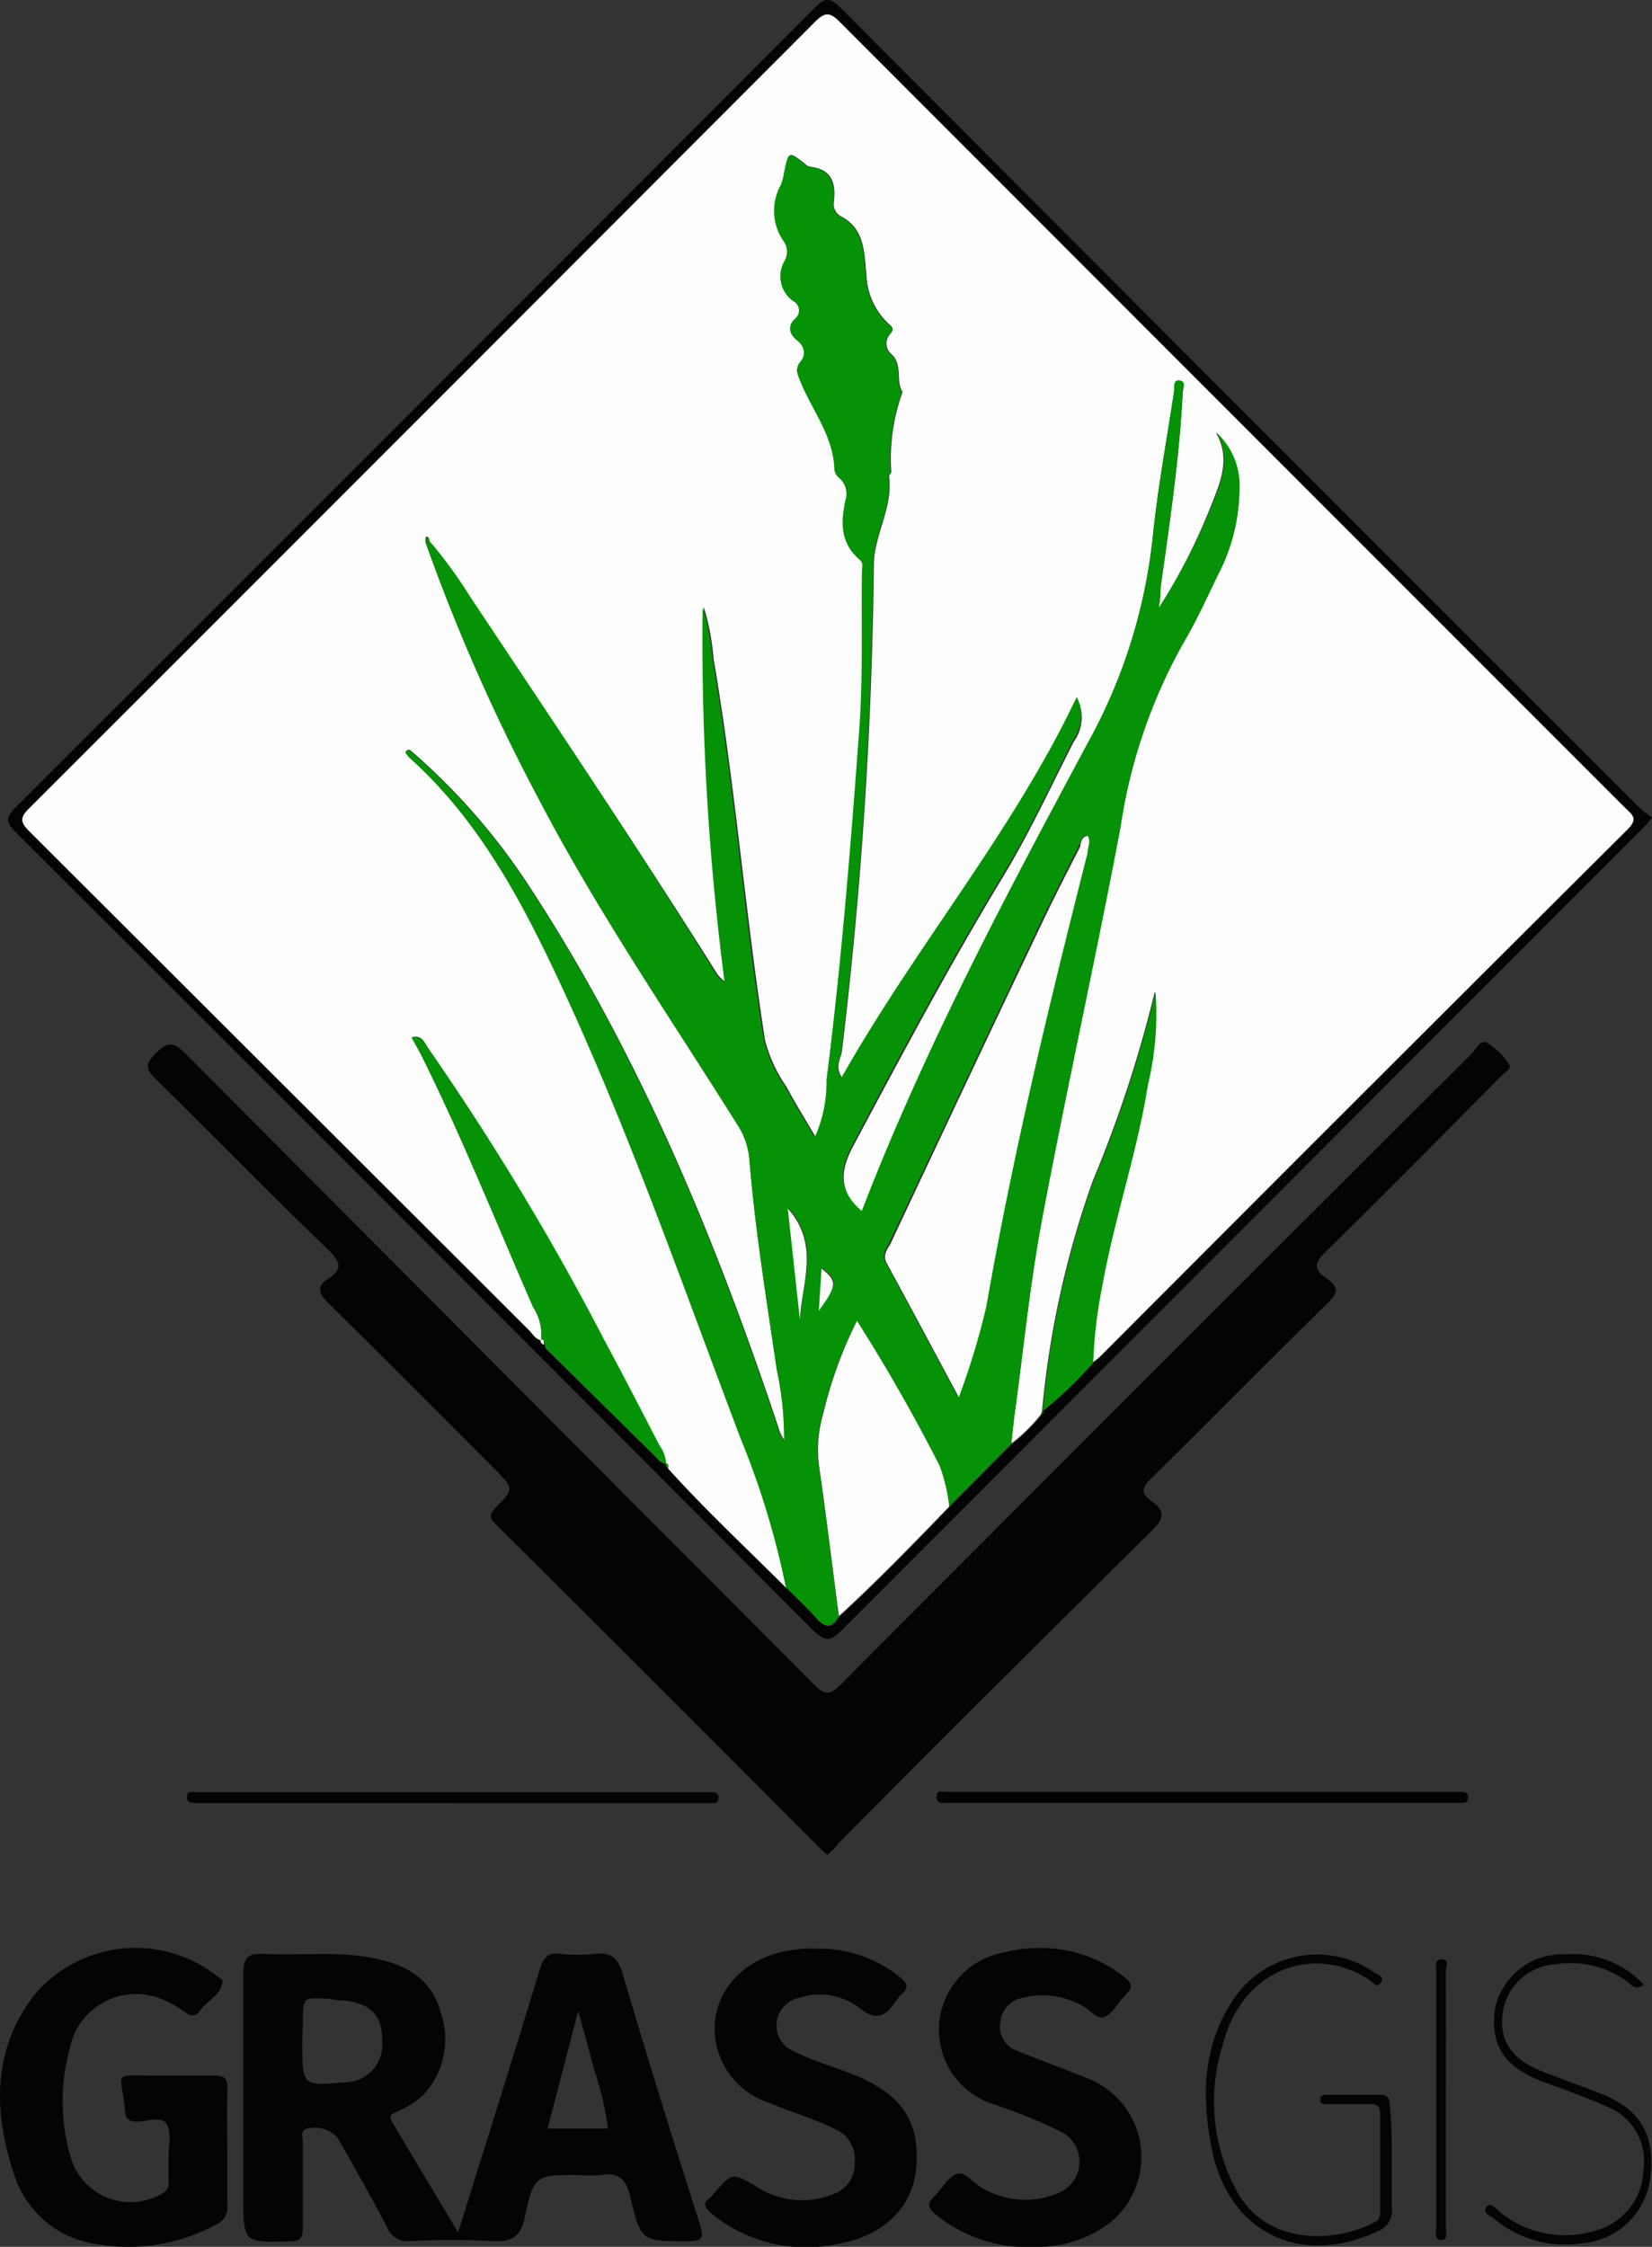 <svg xmlns="http://www.w3.org/2000/svg" viewBox="0 0 97.83 133"><rect x="0" y="0" width="97.83" height="133" fill="#333333" stroke="none"/><defs><style>.cls-1{fill:#040404;}.cls-2{fill:#fdfdfd;}.cls-3{fill:#069206;}</style></defs><g id="Layer_2" data-name="Layer 2"><g id="Logos"><path class="cls-1" d="M49,109.8c-.18-.16-.34-.29-.48-.43Q39,99.8,29.36,90.23c-.38-.38-.37-.6,0-1,1.08-1.09,1.06-1.11,0-2.21-3.3-3.3-6.59-6.61-9.92-9.89-.57-.55-.72-1,0-1.43.87-.57.73-1,0-1.72C16,70.68,12.67,67.26,9.26,63.91c-.63-.61-.71-.92,0-1.6s1-.6,1.67,0Q29.54,81,48.2,99.71c.65.65.95.65,1.59,0Q68.44,81,87.14,62.38c.27-.27.54-.87.91-.66A4,4,0,0,1,89.36,63c.19.28-.27.49-.47.7C85.45,67.19,82,70.66,78.53,74.08c-.62.61-.84,1,0,1.57s.68.94,0,1.58c-3.49,3.41-6.91,6.9-10.39,10.32-.53.52-.57.86,0,1.27.88.6.84,1.08,0,1.86q-9.3,9.18-18.51,18.45C49.5,109.35,49.27,109.55,49,109.8Z"/><path class="cls-1" d="M27.13,132.14c1.66-5.31,3.28-10.43,4.84-15.58.21-.7.5-1,1.23-.9a9.36,9.36,0,0,0,2,0c1-.12,1.39.22,1.67,1.17,1.48,5,3,9.9,4.58,14.84.23.74.21,1-.71,1-2.75,0-2.8,0-3.41-2.62-.24-1-.66-1.49-1.74-1.3a7.72,7.72,0,0,1-1.36,0c-2.53,0-2.61,0-3.15,2.5-.26,1.17-.78,1.48-1.9,1.41a47.3,47.3,0,0,0-4.91,0,1.29,1.29,0,0,1-1.36-.84C22,130.07,21,128.32,20,126.56a1.82,1.82,0,0,0-1.89-.54c-.32.18-.18.5-.18.75,0,1.71,0,3.42,0,5.12,0,.58-.16.78-.77.79-2.75.07-2.75.09-2.75-2.66,0-4.4,0-8.79,0-13.18,0-1,.31-1.23,1.24-1.18,2.22.11,4.46-.19,6.67.29,1.79.39,3.27,1.24,3.77,3.16a4.82,4.82,0,0,1-1,4.88,5.41,5.41,0,0,1-1.55,1c-.22.11-.58.16-.33.59C24.49,127.75,25.77,129.88,27.13,132.14ZM17.9,120.81c0,2.67,0,2.67,2.42,2.46a2.25,2.25,0,0,0,2.31-2.5c0-1.49-.67-2.18-2.3-2.35-.35,0-.69-.09-1-.11-1.39-.07-1.39-.07-1.39,1.36ZM32.43,126H36a17.31,17.31,0,0,0-.66-3c0-.1-.07-.19-.1-.29-.3-1.13-.61-2.27-1-3.67Z"/><path class="cls-1" d="M97.83,48.4c-.18.22-.26.33-.35.43l-.45.45q-23.58,23.6-47.16,47.2c-.73.73-1,.69-1.75,0Q24.57,72.83.94,49.27c-.59-.59-.64-.87,0-1.49Q24.59,24.17,48.19.52c.58-.59.88-.77,1.59-.06Q73.41,24.17,97.09,47.81A8.7,8.7,0,0,0,97.83,48.4ZM61.76,83.51v0a23,23,0,0,0,3-2.88,4.47,4.47,0,0,0,.41-.32Q80.74,64.7,96.4,49.08c.64-.64.23-.87-.16-1.26Q73,24.58,49.75,1.31c-.62-.62-.9-.6-1.51,0Q25,24.6,1.74,47.82c-.6.59-.53.86,0,1.41Q16.57,64,31.35,78.78c.21.22.37.52.7.58v0c0,.16.09.19.21.21s0,.23.09.29l6.44,6.35c.19.19.33.47.67.43h0c0,.15,0,.23.15.29,2.21,2.47,4.64,4.73,7,7.07.61.6,1.24,1.18,1.8,1.82s.94.56,1.32-.13c2.26-2.07,4.39-4.27,6.51-6.48q1.86-1.86,3.7-3.73a10.06,10.06,0,0,0,1.74-1.71C61.75,83.7,61.8,83.63,61.76,83.51Z"/><path class="cls-1" d="M13.46,127.19c0,1.11,0,2.23,0,3.34a1.07,1.07,0,0,1-.65,1.14,10.87,10.87,0,0,1-7.08,1.17,6,6,0,0,1-4.91-4.17C-.39,125-.46,121.38,2,118.13A7.83,7.83,0,0,1,12.89,117c.1.09.3.19.29.27-.08.85-.92,1.14-1.33,1.75-.25.35-.52.35-.89.1a5.6,5.6,0,0,0-1.45-.81,4,4,0,0,0-5.39,3,11.76,11.76,0,0,0,.13,6.6,3.7,3.7,0,0,0,5.43,1.89.62.62,0,0,0,.3-.6c0-.49,0-1,0-1.46,0-.67.2-1.48-.11-2s-1.16-.14-1.78-.15c-.43,0-.65-.16-.68-.59-.21-2.43-.87-2.13,1.73-2.14,1.18,0,2.37,0,3.55,0,.59,0,.8.17.78.77C13.43,124.81,13.46,126,13.46,127.19Z"/><path class="cls-1" d="M61.46,115.31a8,8,0,0,1,5.15,1.74c.44.36.49.63.07,1l-.14.16c-.37.41-.68,1-1.14,1.18s-.9-.49-1.39-.71a4.83,4.83,0,0,0-3.45-.42,1.61,1.61,0,0,0-1.32,1.43,1.51,1.51,0,0,0,.94,1.69L64.34,123a5,5,0,0,1,1.54,8.45A6.94,6.94,0,0,1,61.52,133a8.74,8.74,0,0,1-6.11-1.91c-.47-.39-.51-.66-.08-1.08s.78-1.1,1.3-1.32,1,.57,1.54.83a5,5,0,0,0,4.61.25,2,2,0,0,0,.11-3.56,32.32,32.32,0,0,0-4.14-1.68,4.62,4.62,0,0,1-3.14-4.68,4.69,4.69,0,0,1,3.91-4.29A7.65,7.65,0,0,1,61.46,115.31Z"/><path class="cls-1" d="M48.3,115.35a7.62,7.62,0,0,1,5,1.69c.4.32.55.59.11,1a1.8,1.8,0,0,0-.34.39c-.59.87-1.13,1.29-2.19.42a3.87,3.87,0,0,0-3.49-.61A1.7,1.7,0,0,0,46,119.66a1.64,1.64,0,0,0,1,1.76c1.12.57,2.33.9,3.49,1.36,2.87,1.16,4,2.73,3.77,5.51-.18,2.3-1.86,4.05-4.61,4.53a8.85,8.85,0,0,1-7.47-1.75c-.45-.37-.6-.64-.11-1a2.41,2.41,0,0,0,.21-.24c1.1-1.24,1.09-1.22,2.45-.44a4.94,4.94,0,0,0,4.78.42A1.84,1.84,0,0,0,50.61,128a1.88,1.88,0,0,0-1-1.89c-1.3-.67-2.71-1.06-4.05-1.63A4.64,4.64,0,0,1,42.32,120c.08-2.48,2.07-4.34,4.93-4.61C47.6,115.32,48,115.35,48.3,115.35Z"/><path class="cls-1" d="M82.42,127.9c0,.91,0,1.82,0,2.72a1.34,1.34,0,0,1-.93,1.5c-4.53,2.08-8.76,0-9.73-4.93-.64-3.2-.54-6.32,1.46-9.09a5.94,5.94,0,0,1,8.18-1.33c.2.14.63.25.37.59s-.44,0-.64-.14c-3.27-2.18-7.57-.7-8.71,3.79a11.1,11.1,0,0,0,1,9c1.91,3,5.88,2.68,8,1.52.33-.18.31-.42.31-.7,0-1.88,0-3.76,0-5.64,0-.51-.15-.66-.65-.64-.8,0-1.6,0-2.4,0-.19,0-.47.06-.5-.23s.22-.32.43-.32c1,0,2.09,0,3.14,0,.48,0,.56.28.56.68C82.42,125.74,82.42,126.82,82.42,127.9Z"/><path class="cls-1" d="M97.34,117.48c-.51.39-.72,0-1-.2a5.68,5.68,0,0,0-4.26-1,3.36,3.36,0,0,0-3.11,3c-.16,1.58.58,2.64,2.39,3.35,1.09.43,2.21.82,3.31,1.25,2.42.92,3.34,2.4,3.07,4.9a4.4,4.4,0,0,1-4,4,6.55,6.55,0,0,1-5.27-1.45c-.21-.17-.71-.34-.45-.68s.55.08.77.26a6.08,6.08,0,0,0,5.69,1.13,3.82,3.82,0,0,0,2.84-3.59,3.45,3.45,0,0,0-2.21-3.77c-1.23-.56-2.52-1-3.78-1.47-2.27-.86-3.13-2.21-2.78-4.38a4.05,4.05,0,0,1,4.13-3.14A5.7,5.7,0,0,1,97.34,117.48Z"/><path class="cls-1" d="M26.84,106.73H12.19c-.2,0-.41,0-.62,0s-.51,0-.5-.36.24-.29.45-.29H42.06c.24,0,.51,0,.49.35s-.23.31-.45.31H26.84Z"/><path class="cls-1" d="M71.28,106.07H86.45c.24,0,.52,0,.49.34s-.22.31-.44.31-.35,0-.53,0H56.06c-.25,0-.6.09-.59-.36s.33-.28.55-.29.41,0,.62,0Z"/><path class="cls-1" d="M85.62,124.31q0,3.76,0,7.52c0,.28.16.77-.27.77s-.3-.46-.3-.76q0-7.57,0-15.15c0-.28-.13-.74.35-.7s.22.45.22.69Q85.63,120.51,85.62,124.31Z"/><path class="cls-2" d="M61.63,83.74a10.06,10.06,0,0,1-1.74,1.71c.07-.62.12-1.24.21-1.86.52-3.8.89-7.62,1.6-11.38,1.46-7.76,3.18-15.47,4.65-23.23A31.66,31.66,0,0,1,70,38.2c.8-1.34,1.45-2.78,2.13-4.18a11.11,11.11,0,0,0,1.26-5A4.25,4.25,0,0,0,72,25.6c.89,1.52.28,2.92-.27,4.3A36.17,36.17,0,0,1,68.63,36c.05-.6.06-.91.1-1.22.54-3.83,1.11-7.66,1.31-11.52,0-.25.21-.65-.17-.71s-.3.38-.34.62c-.44,2.92-1,5.84-1.28,8.78A32.13,32.13,0,0,1,64.41,44c-4.71,8.79-9.44,17.59-13,26.92-.11.3-.23.59-.34.86-1.41-1.25-1.35-2.47-.51-4,2.85-5.34,5.69-10.68,8.83-15.86,1.56-2.58,2.84-5.34,4.19-8a2.47,2.47,0,0,0,.22-2.56C60,49.21,54.24,56,49.86,63.79c-.44-.68-.06-1.12,0-1.57a263.7,263.7,0,0,0,1.89-28.78c0-1.75,1.15-3.39.9-5.24,0-.09.13-.19.13-.28a11.47,11.47,0,0,1,.65-4.65.12.12,0,0,0,0-.1c-.41-.69.07-1.63-.7-2.26a.83.83,0,0,1,0-1.15c.11-.14.23-.29,0-.5a4.16,4.16,0,0,1-1.42-3c-.14-1.33-.08-2.74-1.57-3.49a.82.82,0,0,1-.36-.82c.14-1.12-.13-1.94-1.41-2.08a.52.52,0,0,1-.27-.15c-1-.79-1-.79-1.23.46a3.06,3.06,0,0,1-.22.8,3.14,3.14,0,0,0,.19,3.24,1.1,1.1,0,0,1,.09,1.21,1.81,1.81,0,0,0,.5,2.38.62.62,0,0,1,.1,1.06c-.5.5-.36.88.16,1.29s.68.73.19,1.22-.23.77,0,1.23c.71,1.71,2,3.21,2,5.18a.79.79,0,0,0,.31.52,1.23,1.23,0,0,1,.33,1.34c-.26,1.32-.29,2.53.86,3.48.23.18.13.46.13.69,0,3.13.07,6.28-.16,9.41-.51,6.91-1.06,13.82-1.94,20.7a7.76,7.76,0,0,1-.7,3.39c-.63-1.08-1.21-2-1.74-3a8.56,8.56,0,0,1-1.26-2.72c-1-6.4-1.58-12.86-2.52-19.27-.17-1.1-.33-2.2-.53-3.3a14.46,14.46,0,0,0-.58-3.1,156.66,156.66,0,0,0,1.3,22.2,1.78,1.78,0,0,1-.6-.63C37.66,50,32.72,42.65,27.8,35.3A26.3,26.3,0,0,0,25.4,32c0-.11,0-.28-.19-.21a1.37,1.37,0,0,0,0,.34,112.31,112.31,0,0,0,6.69,15.14C35.42,54,39.71,60.17,43.68,66.55a4.41,4.41,0,0,1,.7,2c.34,4.2,1,8.35,1.63,12.52a19.06,19.06,0,0,1,.44,4.19,2.68,2.68,0,0,1-.34-.73C42.35,73.26,37.82,62.3,31.23,52.29a38,38,0,0,0-6.87-7.83c-.11-.09-.22-.14-.34.06a3.15,3.15,0,0,0,.24.3c4.29,3.88,6.87,8.92,9.23,14,3.94,8.55,7,17.46,10.37,26.26A48.73,48.73,0,0,1,46.56,94c-2.34-2.34-4.77-4.6-7-7.07,0-.13,0-.25-.15-.29h0a2,2,0,0,0-.39-1.05c-1.09-2.1-2.17-4.2-3.29-6.28A154.18,154.18,0,0,0,25.38,62.08c-.24-.33-.38-.87-1-.67.22.4.44.78.64,1.18,2.39,4.82,4.39,9.82,6.54,14.75a3.09,3.09,0,0,1,.49,2c-.33-.06-.49-.36-.7-.58Q16.56,64,1.76,49.23c-.55-.55-.62-.82,0-1.41Q25,24.6,48.24,1.32c.61-.61.89-.63,1.51,0Q73,24.59,96.24,47.82c.39.39.8.62.16,1.26Q80.72,64.68,65.11,80.33a4.47,4.47,0,0,1-.41.32,27.71,27.71,0,0,1,.52-4.45c.69-4,2.09-7.93,2.72-12a17.91,17.91,0,0,0,.45-5.51,74.73,74.73,0,0,1-3.68,11.22,55.45,55.45,0,0,0-3,13.6v0Z"/><path class="cls-3" d="M25.4,32a26.3,26.3,0,0,1,2.4,3.26C32.72,42.65,37.66,50,42.31,57.51a1.78,1.78,0,0,0,.6.63,156.66,156.66,0,0,1-1.3-22.2,14.46,14.46,0,0,1,.58,3.1c.2,1.1.36,2.2.53,3.3.94,6.41,1.49,12.87,2.52,19.27a8.56,8.56,0,0,0,1.26,2.72c.53,1,1.11,1.91,1.74,3a7.76,7.76,0,0,0,.7-3.39c.88-6.88,1.43-13.79,1.94-20.7.23-3.13.12-6.28.16-9.41,0-.23.1-.51-.13-.69-1.15-1-1.12-2.16-.86-3.48a1.23,1.23,0,0,0-.33-1.34.79.79,0,0,1-.31-.52c-.06-2-1.3-3.47-2-5.18-.19-.46-.34-.83,0-1.23s.21-.91-.19-1.22-.66-.79-.16-1.29a.62.62,0,0,0-.1-1.06,1.81,1.81,0,0,1-.5-2.38,1.1,1.1,0,0,0-.09-1.21A3.14,3.14,0,0,1,46.21,11a3.06,3.06,0,0,0,.22-.8c.27-1.25.27-1.25,1.23-.46a.52.52,0,0,0,.27.15c1.28.14,1.55,1,1.41,2.08a.82.82,0,0,0,.36.82c1.49.75,1.43,2.16,1.57,3.49a4.16,4.16,0,0,0,1.42,3c.26.21.14.36,0,.5a.83.83,0,0,0,0,1.15c.77.63.29,1.57.7,2.26a.12.12,0,0,1,0,.1,11.47,11.47,0,0,0-.65,4.65c0,.09-.14.19-.13.28.25,1.85-.9,3.49-.9,5.24a263.7,263.7,0,0,1-1.89,28.78c-.05.45-.43.89,0,1.57C54.24,56,60,49.21,63.76,41.26a2.47,2.47,0,0,1-.22,2.56c-1.35,2.7-2.63,5.46-4.19,8-3.14,5.18-6,10.52-8.83,15.86-.84,1.58-.9,2.8.51,4,.11-.27.23-.56.34-.86C55,61.58,59.7,52.78,64.41,44a32.13,32.13,0,0,0,3.84-12.08c.31-2.94.84-5.86,1.28-8.78,0-.24-.06-.69.34-.62s.18.46.17.71c-.2,3.86-.77,7.69-1.31,11.52,0,.31,0,.62-.1,1.22a36.17,36.17,0,0,0,3.14-6.06c.55-1.38,1.16-2.78.27-4.3A4.25,4.25,0,0,1,73.4,29a11.11,11.11,0,0,1-1.26,5c-.68,1.4-1.33,2.84-2.13,4.18A31.66,31.66,0,0,0,66.35,49c-1.47,7.76-3.19,15.47-4.65,23.23C61,76,60.62,79.79,60.1,83.59c-.09.62-.14,1.24-.21,1.86q-1.85,1.88-3.7,3.73a10,10,0,0,0-.57-2.42c-1.48-2.9-3.09-5.74-4.89-8.57a24.93,24.93,0,0,0-2,5.51,7.41,7.41,0,0,0-.23,3.18c.42,2.92.77,5.85,1.16,8.78-.38.69-.77.75-1.32.13s-1.19-1.22-1.8-1.82a48.73,48.73,0,0,0-2.7-8.86c-3.33-8.8-6.43-17.71-10.37-26.26-2.36-5.11-4.94-10.15-9.23-14a3.15,3.15,0,0,1-.24-.3c.12-.2.23-.15.34-.06a38,38,0,0,1,6.87,7.83c6.59,10,11.12,21,14.88,32.28a2.68,2.68,0,0,0,.34.73A19.06,19.06,0,0,0,46,81.11c-.6-4.17-1.29-8.32-1.63-12.52a4.41,4.41,0,0,0-.7-2c-4-6.38-8.26-12.57-11.74-19.24a112.31,112.31,0,0,1-6.69-15.14Zm39,17.43c-.36.07-.4.4-.51.63-.76,1.48-1.52,3-2.24,4.47q-4.5,9.51-9,19.05c-.17.34-.47.67-.21,1.15,1.41,2.59,2.8,5.2,4.26,7.92a43.74,43.74,0,0,0,1.63-5.38c1.56-9,3.72-18,6-26.86C64.44,50.13,64.62,49.82,64.41,49.47Zm-17,28.65c.09-2.16,1.21-4.42-.72-6.59Zm1.12-.53c1.09-1.5,1.1-1.75.16-2.5Z"/><path class="cls-2" d="M49.68,95.66c-.39-2.93-.74-5.86-1.16-8.78a7.41,7.41,0,0,1,.23-3.18,24.93,24.93,0,0,1,2-5.51c1.8,2.83,3.41,5.67,4.89,8.57a10,10,0,0,1,.57,2.42C54.07,91.39,51.94,93.59,49.68,95.66Z"/><path class="cls-3" d="M32.05,79.36a3.09,3.09,0,0,0-.49-2c-2.15-4.93-4.15-9.93-6.54-14.75-.2-.4-.42-.78-.64-1.18.62-.2.76.34,1,.67A154.18,154.18,0,0,1,35.77,79.29c1.12,2.08,2.2,4.18,3.29,6.28a2,2,0,0,1,.39,1.05c-.34,0-.48-.24-.67-.43l-6.44-6.35c-.07-.06-.06-.2-.09-.29s0-.33-.21-.21Z"/><path class="cls-3" d="M61.75,83.53a55.45,55.45,0,0,1,3-13.6,74.73,74.73,0,0,0,3.68-11.22,17.91,17.91,0,0,1-.45,5.51c-.63,4-2,7.94-2.72,12a27.71,27.71,0,0,0-.52,4.45A23,23,0,0,1,61.75,83.53Z"/><path class="cls-2" d="M32,79.34c.26-.12.19.08.21.21S32,79.5,32,79.34Z"/><path class="cls-3" d="M61.63,83.74l.13-.23C61.8,83.63,61.75,83.7,61.63,83.74Z"/><path class="cls-3" d="M39.43,86.61c.17,0,.16.16.15.29C39.46,86.84,39.38,86.76,39.43,86.61Z"/><path class="cls-3" d="M25.25,32.17a1.37,1.37,0,0,1,0-.34c.18-.07.17.1.19.21Z"/><path class="cls-2" d="M64.41,49.47c.21.35,0,.66,0,1-2.26,8.89-4.42,17.81-6,26.86a43.74,43.74,0,0,1-1.63,5.38c-1.46-2.72-2.85-5.33-4.26-7.92-.26-.48,0-.81.21-1.15q4.47-9.54,9-19.05c.72-1.51,1.48-3,2.24-4.47C64,49.87,64.05,49.54,64.41,49.47Z"/><path class="cls-2" d="M47.37,78.12l-.72-6.59C48.58,73.7,47.46,76,47.37,78.12Z"/><path class="cls-2" d="M48.49,77.59l.16-2.5C49.59,75.84,49.58,76.09,48.49,77.59Z"/></g></g></svg>